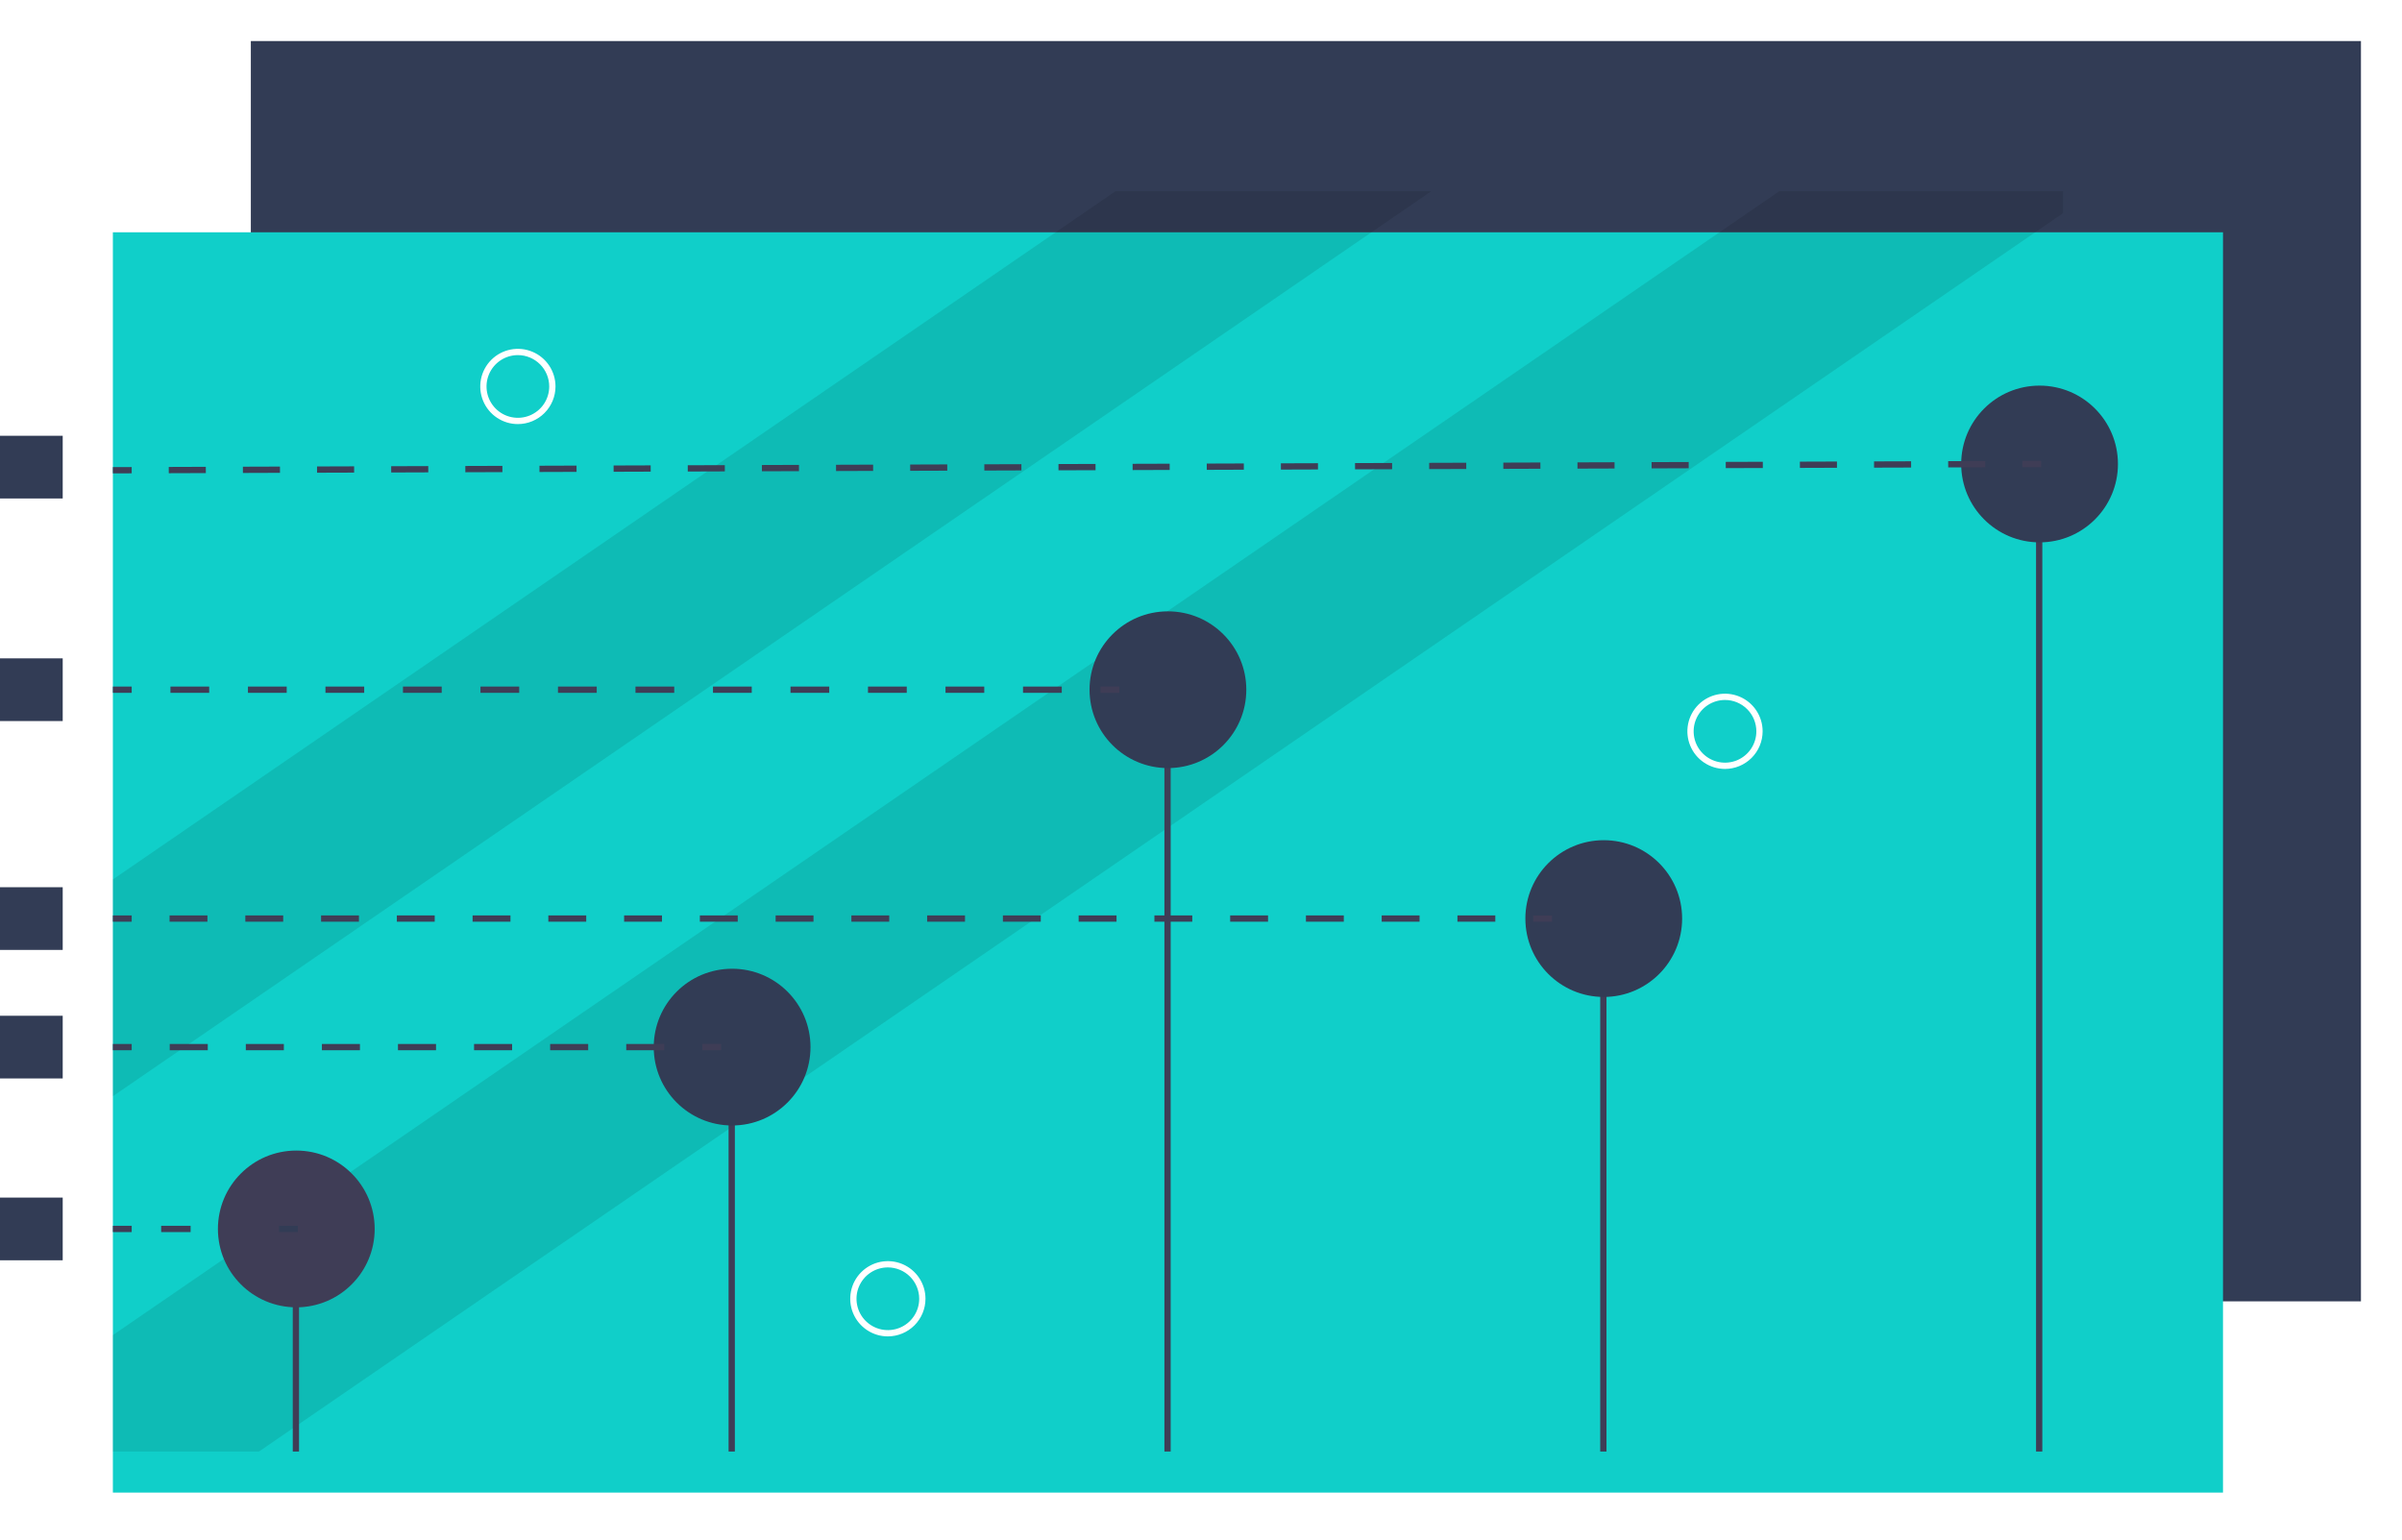 <svg width="234" height="150" viewBox="0 0 234 150" fill="none" xmlns="http://www.w3.org/2000/svg">
<g filter="url(#filter0_d_9_1026)">
<path d="M230 122.789H24.436V0H230V122.789Z" fill="#323C55"/>
</g>
<g filter="url(#filter1_d_9_1026)">
<path d="M216.561 18.632H10.996V141.421H216.561V18.632Z" fill="#10CFC9"/>
</g>
<path opacity="0.1" d="M139.43 18.632L10.996 106.802V85.683L108.668 18.632H139.43Z" fill="black"/>
<path opacity="0.1" d="M200.983 18.632V20.767L25.23 141.421H10.996V130.077L173.334 18.632H200.983Z" fill="black"/>
<path d="M29.132 119.734H28.521V141.421H29.132V119.734Z" fill="#3F3D56"/>
<path d="M28.865 127.371C33.082 127.371 36.501 123.952 36.501 119.735C36.501 115.517 33.082 112.098 28.865 112.098C24.647 112.098 21.229 115.517 21.229 119.735C21.229 123.952 24.647 127.371 28.865 127.371Z" fill="#3F3D56"/>
<path d="M71.589 101.102H70.978V141.421H71.589V101.102Z" fill="#3F3D56"/>
<path d="M71.322 109.655C75.539 109.655 78.958 106.236 78.958 102.019C78.958 97.801 75.539 94.383 71.322 94.383C67.104 94.383 63.685 97.801 63.685 102.019C63.685 106.236 67.104 109.655 71.322 109.655Z" fill="#323C55"/>
<path d="M114.046 67.198H113.435V141.421H114.046V67.198Z" fill="#3F3D56"/>
<path d="M113.778 74.834C117.996 74.834 121.414 71.415 121.414 67.198C121.414 62.981 117.996 59.562 113.778 59.562C109.561 59.562 106.142 62.981 106.142 67.198C106.142 71.415 109.561 74.834 113.778 74.834Z" fill="#323C55"/>
<path d="M156.502 89.496H155.892V141.421H156.502V89.496Z" fill="#3F3D56"/>
<path d="M156.235 97.132C160.453 97.132 163.871 93.713 163.871 89.496C163.871 85.278 160.453 81.859 156.235 81.859C152.018 81.859 148.599 85.278 148.599 89.496C148.599 93.713 152.018 97.132 156.235 97.132Z" fill="#323C55"/>
<path d="M198.96 45.206H198.349V141.421H198.96V45.206Z" fill="#3F3D56"/>
<path d="M198.692 52.842C202.909 52.842 206.328 49.423 206.328 45.206C206.328 40.989 202.909 37.57 198.692 37.57C194.474 37.57 191.056 40.989 191.056 45.206C191.056 49.423 194.474 52.842 198.692 52.842Z" fill="#323C55"/>
<path d="M12.829 119.429H10.996V120.04H12.829V119.429Z" fill="#3F3D56"/>
<path d="M24.313 120.04H21.442V119.429H24.313V120.04ZM18.571 120.04H15.7V119.429H18.571V120.04Z" fill="#3F3D56"/>
<path d="M29.017 119.429H27.185V120.04H29.017V119.429Z" fill="#323C55"/>
<path d="M12.829 101.713H10.996V102.324H12.829V101.713Z" fill="#3F3D56"/>
<path d="M64.713 102.324H61.008V101.713H64.713V102.324ZM57.301 102.324H53.595V101.713H57.301V102.324ZM49.889 102.324H46.183V101.713H49.889V102.324ZM42.477 102.324H38.771V101.713H42.477V102.324ZM35.065 102.324H31.359V101.713H35.065V102.324ZM27.653 102.324H23.947V101.713H27.653V102.324ZM20.241 102.324H16.535V101.713H20.241V102.324Z" fill="#3F3D56"/>
<path d="M70.252 101.713H68.419V102.324H70.252V101.713Z" fill="#3F3D56"/>
<path d="M12.829 89.19H10.996V89.801H12.829V89.19Z" fill="#3F3D56"/>
<path d="M145.672 89.801H141.982V89.19H145.672V89.801ZM138.292 89.801H134.602V89.19H138.292L138.292 89.801ZM130.912 89.801H127.222V89.19H130.912L130.912 89.801ZM123.532 89.801H119.841V89.19H123.531L123.532 89.801ZM116.151 89.801H112.461V89.19H116.151L116.151 89.801ZM108.771 89.801H105.081V89.19H108.771L108.771 89.801ZM101.391 89.801H97.701V89.19H101.391L101.391 89.801ZM94.011 89.801H90.321V89.19H94.011L94.011 89.801ZM86.63 89.801H82.94V89.19H86.63L86.63 89.801ZM79.25 89.801H75.56V89.19H79.25L79.25 89.801ZM71.87 89.801H68.18V89.19H71.87L71.87 89.801ZM64.49 89.801H60.8V89.19H64.49L64.49 89.801ZM57.11 89.801H53.419V89.19H57.11L57.11 89.801ZM49.729 89.801H46.039V89.19H49.729L49.729 89.801ZM42.349 89.801H38.659V89.19H42.349L42.349 89.801ZM34.969 89.801H31.279V89.19H34.969L34.969 89.801ZM27.589 89.801H23.899V89.19H27.589L27.589 89.801ZM20.209 89.801H16.519V89.19H20.209L20.209 89.801Z" fill="#3F3D56"/>
<path d="M151.195 89.19H149.362V89.801H151.195V89.19Z" fill="#3F3D56"/>
<path d="M12.829 66.892H10.996V67.503H12.829V66.892Z" fill="#3F3D56"/>
<path d="M103.436 67.503H99.661V66.892H103.436V67.503ZM95.885 67.503H92.11V66.892H95.885V67.503ZM88.335 67.503H84.559V66.892H88.335V67.503ZM80.784 67.503H77.009V66.892H80.784L80.784 67.503ZM73.234 67.503H69.458V66.892H73.234V67.503ZM65.683 67.503H61.907V66.892H65.683L65.683 67.503ZM58.132 67.503H54.357V66.892H58.132L58.132 67.503ZM50.582 67.503H46.806V66.892H50.582V67.503ZM43.031 67.503H39.256V66.892H43.031L43.031 67.503ZM35.48 67.503H31.705V66.892H35.48V67.503ZM27.93 67.503H24.155V66.892H27.93V67.503ZM20.379 67.503H16.604V66.892H20.379V67.503Z" fill="#3F3D56"/>
<path d="M109.044 66.892H107.211V67.503H109.044V66.892Z" fill="#3F3D56"/>
<path d="M12.828 45.505L10.995 45.511L10.997 46.122L12.83 46.116L12.828 45.505Z" fill="#3F3D56"/>
<path d="M16.442 46.105L16.439 45.494L20.051 45.482L20.053 46.093L16.442 46.105ZM23.664 46.081L23.662 45.47L27.274 45.458L27.276 46.069L23.664 46.081ZM30.887 46.057L30.885 45.447L34.497 45.435L34.499 46.046L30.887 46.057ZM38.11 46.034L38.108 45.423L41.719 45.411L41.722 46.022L38.11 46.034ZM45.333 46.011L45.331 45.4L48.942 45.388L48.944 45.999L45.333 46.011ZM52.556 45.987L52.554 45.376L56.165 45.364L56.167 45.975L52.556 45.987ZM59.779 45.964L59.777 45.353L63.388 45.341L63.39 45.952L59.779 45.964ZM67.002 45.94L67 45.329L70.611 45.318L70.613 45.928L67.002 45.94ZM74.225 45.917L74.222 45.306L77.834 45.294L77.836 45.905L74.225 45.917ZM81.448 45.893L81.445 45.282L85.057 45.27L85.059 45.881L81.448 45.893ZM88.67 45.87L88.668 45.259L92.28 45.247L92.282 45.858L88.67 45.87ZM95.893 45.846L95.891 45.235L99.503 45.224L99.505 45.834L95.893 45.846ZM103.116 45.823L103.114 45.212L106.725 45.2L106.728 45.811L103.116 45.823ZM110.339 45.799L110.337 45.188L113.948 45.177L113.95 45.787L110.339 45.799ZM117.562 45.776L117.56 45.165L121.171 45.153L121.173 45.764L117.562 45.776ZM124.785 45.752L124.783 45.141L128.394 45.13L128.396 45.74L124.785 45.752ZM132.008 45.729L132.006 45.118L135.617 45.106L135.619 45.717L132.008 45.729ZM139.231 45.705L139.228 45.094L142.84 45.083L142.842 45.694L139.231 45.705ZM146.453 45.682L146.451 45.071L150.063 45.059L150.065 45.67L146.453 45.682ZM153.676 45.658L153.674 45.047L157.286 45.036L157.288 45.647L153.676 45.658ZM160.899 45.635L160.897 45.024L164.509 45.012L164.511 45.623L160.899 45.635ZM168.122 45.611L168.12 45L171.731 44.989L171.733 45.599L168.122 45.611ZM175.345 45.588L175.343 44.977L178.954 44.965L178.956 45.576L175.345 45.588ZM182.568 45.564L182.566 44.953L186.177 44.942L186.179 45.553L182.568 45.564ZM189.791 45.541L189.789 44.93L193.4 44.918L193.402 45.529L189.791 45.541Z" fill="#3F3D56"/>
<path d="M198.844 44.901L197.011 44.906L197.013 45.517L198.846 45.512L198.844 44.901Z" fill="#3F3D56"/>
<path d="M6.109 42.457H0V48.566H6.109V42.457Z" fill="#323C55"/>
<path d="M6.109 64.143H0V70.252H6.109V64.143Z" fill="#323C55"/>
<path d="M6.109 86.441H0V92.55H6.109V86.441Z" fill="#323C55"/>
<path d="M6.109 98.964H0V105.073H6.109V98.964Z" fill="#323C55"/>
<path d="M6.109 116.68H0V122.789H6.109V116.68Z" fill="#323C55"/>
<path d="M168.047 74.917C167.322 74.917 166.614 74.702 166.011 74.299C165.408 73.897 164.938 73.324 164.661 72.654C164.383 71.985 164.311 71.248 164.452 70.537C164.594 69.826 164.943 69.172 165.455 68.66C165.968 68.147 166.621 67.798 167.332 67.657C168.043 67.515 168.78 67.588 169.45 67.865C170.12 68.143 170.692 68.612 171.095 69.215C171.498 69.818 171.713 70.527 171.713 71.252C171.711 72.223 171.325 73.155 170.638 73.842C169.951 74.529 169.019 74.916 168.047 74.917ZM168.047 68.197C167.443 68.197 166.853 68.376 166.35 68.712C165.848 69.048 165.456 69.525 165.225 70.083C164.994 70.641 164.934 71.255 165.051 71.847C165.169 72.44 165.46 72.984 165.887 73.412C166.315 73.839 166.859 74.129 167.451 74.247C168.044 74.365 168.658 74.305 169.216 74.074C169.774 73.842 170.251 73.451 170.587 72.949C170.922 72.446 171.102 71.856 171.102 71.252C171.101 70.442 170.779 69.665 170.206 69.093C169.633 68.52 168.857 68.198 168.047 68.197Z" fill="white"/>
<path d="M86.493 130.203C85.769 130.203 85.06 129.988 84.457 129.585C83.854 129.182 83.385 128.61 83.107 127.94C82.83 127.27 82.757 126.533 82.899 125.822C83.04 125.111 83.389 124.458 83.902 123.945C84.414 123.433 85.067 123.084 85.778 122.942C86.489 122.801 87.226 122.873 87.896 123.151C88.566 123.428 89.138 123.898 89.541 124.501C89.944 125.104 90.159 125.812 90.159 126.537C90.158 127.509 89.771 128.441 89.084 129.128C88.397 129.815 87.465 130.201 86.493 130.203V130.203ZM86.493 123.483C85.889 123.483 85.299 123.662 84.796 123.997C84.294 124.333 83.903 124.81 83.671 125.368C83.44 125.926 83.38 126.541 83.498 127.133C83.616 127.726 83.906 128.27 84.334 128.697C84.761 129.124 85.305 129.415 85.898 129.533C86.49 129.651 87.104 129.59 87.662 129.359C88.221 129.128 88.698 128.736 89.033 128.234C89.369 127.732 89.548 127.141 89.548 126.537C89.547 125.727 89.225 124.951 88.652 124.378C88.08 123.806 87.303 123.484 86.493 123.483V123.483Z" fill="white"/>
<path d="M50.451 41.318C49.726 41.318 49.017 41.103 48.415 40.7C47.812 40.298 47.342 39.725 47.065 39.055C46.787 38.386 46.715 37.649 46.856 36.938C46.998 36.227 47.347 35.574 47.859 35.061C48.372 34.548 49.025 34.199 49.736 34.058C50.447 33.916 51.184 33.989 51.854 34.266C52.523 34.544 53.096 35.014 53.499 35.616C53.901 36.219 54.116 36.928 54.116 37.653C54.115 38.624 53.729 39.556 53.041 40.243C52.354 40.931 51.423 41.317 50.451 41.318V41.318ZM50.451 34.598C49.847 34.598 49.256 34.778 48.754 35.113C48.252 35.449 47.86 35.926 47.629 36.484C47.398 37.042 47.337 37.656 47.455 38.249C47.573 38.841 47.864 39.385 48.291 39.813C48.718 40.24 49.263 40.531 49.855 40.648C50.448 40.766 51.062 40.706 51.62 40.475C52.178 40.243 52.655 39.852 52.991 39.35C53.326 38.847 53.505 38.257 53.505 37.653C53.505 36.843 53.182 36.067 52.61 35.494C52.037 34.921 51.261 34.599 50.451 34.598V34.598Z" fill="white"/>
<defs>
<filter id="filter0_d_9_1026" x="20.436" y="0" width="213.564" height="130.789" filterUnits="userSpaceOnUse" color-interpolation-filters="sRGB">
<feFlood flood-opacity="0" result="BackgroundImageFix"/>
<feColorMatrix in="SourceAlpha" type="matrix" values="0 0 0 0 0 0 0 0 0 0 0 0 0 0 0 0 0 0 127 0" result="hardAlpha"/>
<feOffset dy="4"/>
<feGaussianBlur stdDeviation="2"/>
<feComposite in2="hardAlpha" operator="out"/>
<feColorMatrix type="matrix" values="0 0 0 0 0 0 0 0 0 0 0 0 0 0 0 0 0 0 0.25 0"/>
<feBlend mode="normal" in2="BackgroundImageFix" result="effect1_dropShadow_9_1026"/>
<feBlend mode="normal" in="SourceGraphic" in2="effect1_dropShadow_9_1026" result="shape"/>
</filter>
<filter id="filter1_d_9_1026" x="6.996" y="18.632" width="213.564" height="130.789" filterUnits="userSpaceOnUse" color-interpolation-filters="sRGB">
<feFlood flood-opacity="0" result="BackgroundImageFix"/>
<feColorMatrix in="SourceAlpha" type="matrix" values="0 0 0 0 0 0 0 0 0 0 0 0 0 0 0 0 0 0 127 0" result="hardAlpha"/>
<feOffset dy="4"/>
<feGaussianBlur stdDeviation="2"/>
<feComposite in2="hardAlpha" operator="out"/>
<feColorMatrix type="matrix" values="0 0 0 0 0 0 0 0 0 0 0 0 0 0 0 0 0 0 0.25 0"/>
<feBlend mode="normal" in2="BackgroundImageFix" result="effect1_dropShadow_9_1026"/>
<feBlend mode="normal" in="SourceGraphic" in2="effect1_dropShadow_9_1026" result="shape"/>
</filter>
</defs>
</svg>
